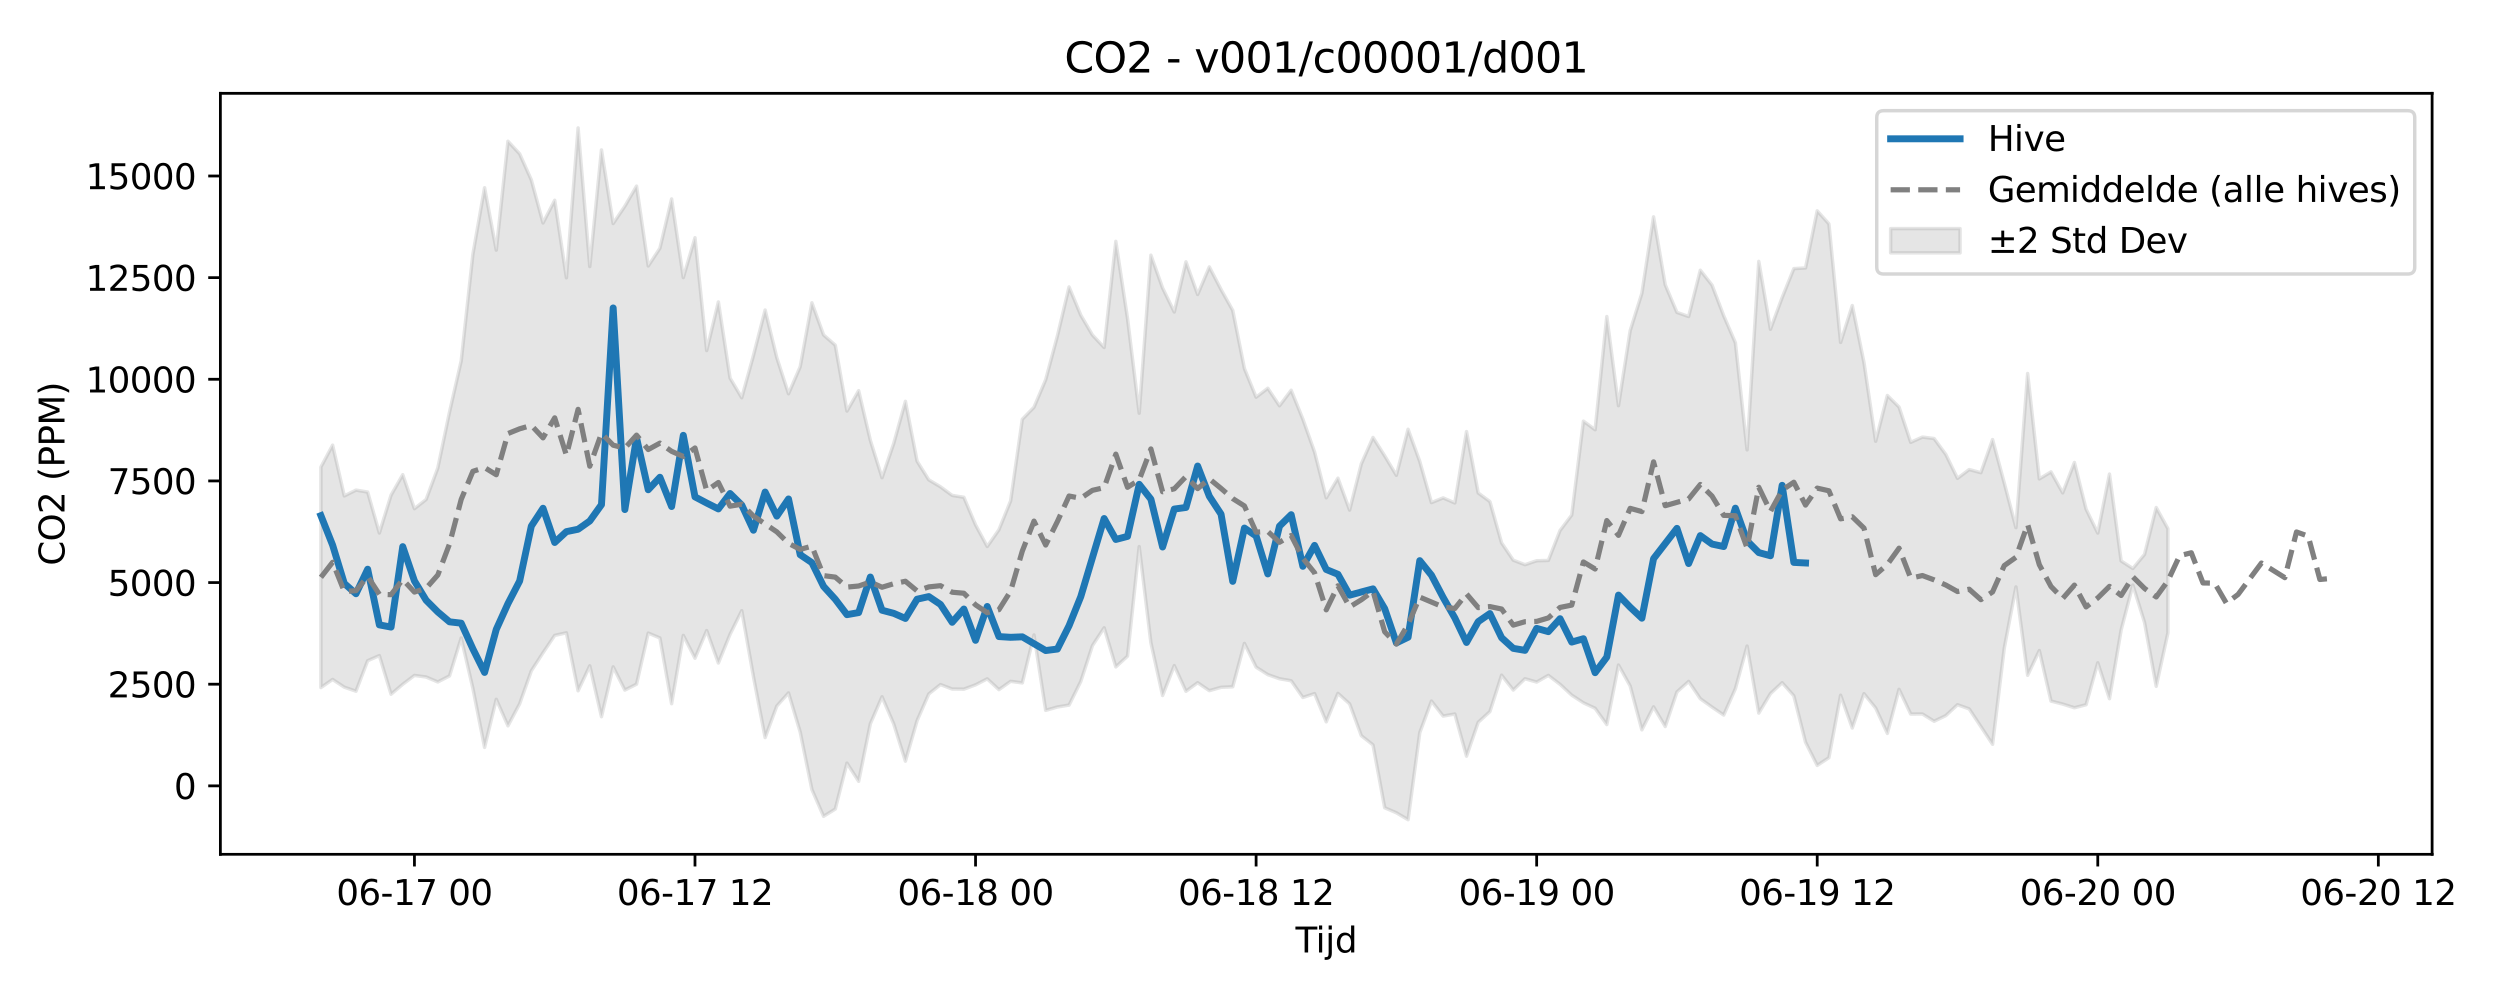 <?xml version="1.0" encoding="utf-8" standalone="no"?>
<!DOCTYPE svg PUBLIC "-//W3C//DTD SVG 1.1//EN"
  "http://www.w3.org/Graphics/SVG/1.1/DTD/svg11.dtd">
<svg xmlns:xlink="http://www.w3.org/1999/xlink" width="720pt" height="288pt" viewBox="0 0 720 288" xmlns="http://www.w3.org/2000/svg" version="1.1">
 <defs>
  <style type="text/css">*{stroke-linejoin: round; stroke-linecap: butt}</style>
 </defs>
 <g id="figure_1">
  <g id="patch_1">
   <path d="M 0 288 
L 720 288 
L 720 0 
L 0 0 
z
" style="fill: #ffffff"/>
  </g>
  <g id="axes_1">
   <g id="patch_2">
    <path d="M 63.47 246.04 
L 700.447 246.04 
L 700.447 26.88 
L 63.47 26.88 
z
" style="fill: #ffffff"/>
   </g>
   <g id="FillBetweenPolyCollection_1">
    <defs>
     <path id="me5b4ae2664" d="M 92.423 -153.487 
L 92.423 -89.977 
L 95.79 -92.318 
L 99.157 -90.089 
L 102.524 -88.935 
L 105.89 -97.717 
L 109.257 -99.185 
L 112.624 -88.065 
L 115.99 -90.92 
L 119.357 -93.472 
L 122.724 -93.019 
L 126.09 -91.595 
L 129.457 -93.34 
L 132.824 -104.268 
L 136.19 -89.753 
L 139.557 -72.75 
L 142.924 -86.603 
L 146.29 -78.963 
L 149.657 -85.31 
L 153.024 -94.792 
L 156.39 -100.003 
L 159.757 -105.001 
L 163.124 -105.752 
L 166.491 -89.053 
L 169.857 -96.244 
L 173.224 -81.586 
L 176.591 -95.941 
L 179.957 -89.253 
L 183.324 -90.958 
L 186.691 -105.668 
L 190.057 -104.264 
L 193.424 -85.333 
L 196.791 -105.01 
L 200.157 -98.432 
L 203.524 -106.393 
L 206.891 -97.05 
L 210.257 -105.324 
L 213.624 -112.128 
L 216.991 -93.141 
L 220.357 -75.57 
L 223.724 -84.665 
L 227.091 -88.443 
L 230.458 -77.171 
L 233.824 -60.621 
L 237.191 -52.902 
L 240.558 -54.985 
L 243.924 -68.219 
L 247.291 -62.979 
L 250.658 -79.549 
L 254.024 -87.325 
L 257.391 -79.508 
L 260.758 -68.785 
L 264.124 -80.46 
L 267.491 -88.141 
L 270.858 -90.849 
L 274.224 -89.554 
L 277.591 -89.515 
L 280.958 -90.764 
L 284.324 -92.492 
L 287.691 -89.382 
L 291.058 -91.777 
L 294.425 -91.322 
L 297.791 -105.12 
L 301.158 -83.415 
L 304.525 -84.378 
L 307.891 -84.935 
L 311.258 -91.723 
L 314.625 -102.057 
L 317.991 -107.199 
L 321.358 -95.928 
L 324.725 -99.025 
L 328.091 -130.581 
L 331.458 -102.898 
L 334.825 -87.683 
L 338.191 -96.304 
L 341.558 -88.911 
L 344.925 -91.378 
L 348.291 -89.081 
L 351.658 -90.049 
L 355.025 -90.201 
L 358.392 -102.708 
L 361.758 -95.866 
L 365.125 -93.705 
L 368.492 -92.523 
L 371.858 -91.934 
L 375.225 -87.12 
L 378.592 -88.241 
L 381.958 -80.11 
L 385.325 -88.311 
L 388.692 -85.279 
L 392.058 -76.127 
L 395.425 -73.454 
L 398.792 -55.367 
L 402.158 -53.917 
L 405.525 -51.922 
L 408.892 -76.984 
L 412.258 -86.092 
L 415.625 -81.768 
L 418.992 -82.36 
L 422.359 -70.225 
L 425.725 -79.985 
L 429.092 -83.06 
L 432.459 -93.552 
L 435.825 -89.265 
L 439.192 -92.525 
L 442.559 -91.561 
L 445.925 -93.486 
L 449.292 -90.917 
L 452.659 -87.79 
L 456.025 -85.591 
L 459.392 -84.014 
L 462.759 -79.32 
L 466.125 -96.479 
L 469.492 -90.426 
L 472.859 -77.801 
L 476.225 -84.425 
L 479.592 -78.759 
L 482.959 -88.72 
L 486.325 -91.745 
L 489.692 -86.768 
L 493.059 -84.358 
L 496.426 -82.068 
L 499.792 -89.655 
L 503.159 -101.932 
L 506.526 -82.623 
L 509.892 -88.236 
L 513.259 -91.385 
L 516.626 -87.594 
L 519.992 -74.239 
L 523.359 -67.561 
L 526.726 -69.785 
L 530.092 -87.77 
L 533.459 -78.329 
L 536.826 -88.219 
L 540.192 -84.07 
L 543.559 -76.78 
L 546.926 -89.471 
L 550.292 -82.349 
L 553.659 -82.37 
L 557.026 -80.276 
L 560.393 -81.902 
L 563.759 -85.04 
L 567.126 -83.832 
L 570.493 -78.741 
L 573.859 -73.644 
L 577.226 -101.312 
L 580.593 -118.974 
L 583.959 -93.511 
L 587.326 -100.645 
L 590.693 -86.085 
L 594.059 -85.23 
L 597.426 -84.164 
L 600.793 -85.039 
L 604.159 -97.122 
L 607.526 -86.784 
L 610.893 -106.576 
L 614.259 -119.498 
L 617.626 -108.733 
L 620.993 -90.341 
L 624.36 -105.735 
L 624.36 -135.731 
L 624.36 -135.731 
L 620.993 -141.826 
L 617.626 -128.339 
L 614.259 -124.267 
L 610.893 -126.448 
L 607.526 -151.466 
L 604.159 -134.478 
L 600.793 -141.37 
L 597.426 -154.811 
L 594.059 -146.045 
L 590.693 -152.099 
L 587.326 -150.073 
L 583.959 -180.441 
L 580.593 -136.032 
L 577.226 -148.901 
L 573.859 -161.409 
L 570.493 -151.864 
L 567.126 -152.774 
L 563.759 -150.234 
L 560.393 -157.12 
L 557.026 -161.708 
L 553.659 -162.119 
L 550.292 -160.612 
L 546.926 -170.773 
L 543.559 -174.096 
L 540.192 -160.919 
L 536.826 -183.58 
L 533.459 -200.006 
L 530.092 -189.375 
L 526.726 -223.525 
L 523.359 -227.277 
L 519.992 -210.831 
L 516.626 -210.64 
L 513.259 -202.308 
L 509.892 -193.171 
L 506.526 -212.72 
L 503.159 -158.432 
L 499.792 -189.293 
L 496.426 -197.078 
L 493.059 -205.907 
L 489.692 -210.17 
L 486.325 -196.843 
L 482.959 -198.03 
L 479.592 -205.967 
L 476.225 -225.546 
L 472.859 -203.529 
L 469.492 -192.769 
L 466.125 -171.157 
L 462.759 -196.832 
L 459.392 -164.237 
L 456.025 -166.711 
L 452.659 -139.678 
L 449.292 -135.206 
L 445.925 -126.595 
L 442.559 -126.51 
L 439.192 -125.373 
L 435.825 -126.667 
L 432.459 -131.652 
L 429.092 -143.545 
L 425.725 -146.027 
L 422.359 -163.7 
L 418.992 -143.149 
L 415.625 -144.608 
L 412.258 -143.246 
L 408.892 -155.092 
L 405.525 -164.371 
L 402.158 -151.112 
L 398.792 -156.712 
L 395.425 -162.019 
L 392.058 -154.402 
L 388.692 -141.09 
L 385.325 -150.284 
L 381.958 -144.629 
L 378.592 -157.829 
L 375.225 -167.298 
L 371.858 -175.609 
L 368.492 -171.132 
L 365.125 -176.179 
L 361.758 -173.606 
L 358.392 -181.862 
L 355.025 -198.617 
L 351.658 -204.628 
L 348.291 -211.124 
L 344.925 -203.185 
L 341.558 -212.594 
L 338.191 -198.148 
L 334.825 -205.07 
L 331.458 -214.508 
L 328.091 -168.992 
L 324.725 -196.288 
L 321.358 -218.486 
L 317.991 -187.915 
L 314.625 -191.509 
L 311.258 -197.254 
L 307.891 -205.36 
L 304.525 -191.208 
L 301.158 -178.638 
L 297.791 -170.715 
L 294.425 -167.256 
L 291.058 -143.746 
L 287.691 -135.434 
L 284.324 -130.606 
L 280.958 -136.848 
L 277.591 -144.782 
L 274.224 -145.328 
L 270.858 -147.801 
L 267.491 -149.809 
L 264.124 -155.178 
L 260.758 -172.414 
L 257.391 -160.269 
L 254.024 -150.423 
L 250.658 -161.197 
L 247.291 -175.483 
L 243.924 -169.612 
L 240.558 -188.592 
L 237.191 -191.533 
L 233.824 -200.8 
L 230.458 -182.385 
L 227.091 -174.589 
L 223.724 -184.984 
L 220.357 -198.713 
L 216.991 -185.62 
L 213.624 -173.451 
L 210.257 -179.12 
L 206.891 -201.043 
L 203.524 -187.043 
L 200.157 -219.534 
L 196.791 -208.053 
L 193.424 -230.708 
L 190.057 -216.506 
L 186.691 -211.407 
L 183.324 -234.4 
L 179.957 -228.612 
L 176.591 -223.629 
L 173.224 -244.828 
L 169.857 -211.23 
L 166.491 -251.158 
L 163.124 -207.991 
L 159.757 -230.32 
L 156.39 -223.789 
L 153.024 -236.185 
L 149.657 -243.698 
L 146.29 -247.322 
L 142.924 -215.958 
L 139.557 -233.933 
L 136.19 -214.768 
L 132.824 -184.054 
L 129.457 -169.317 
L 126.09 -153.217 
L 122.724 -144.152 
L 119.357 -141.501 
L 115.99 -151.288 
L 112.624 -145.398 
L 109.257 -134.48 
L 105.89 -146.284 
L 102.524 -146.854 
L 99.157 -145.177 
L 95.79 -159.8 
L 92.423 -153.487 
z
" style="stroke: #808080; stroke-opacity: 0.2"/>
    </defs>
    <g clip-path="url(#p9759a3a305)">
     <use xlink:href="#me5b4ae2664" x="0" y="288" style="fill: #808080; fill-opacity: 0.2; stroke: #808080; stroke-opacity: 0.2"/>
    </g>
   </g>
   <g id="matplotlib.axis_1">
    <g id="xtick_1">
     <g id="line2d_1">
      <defs>
       <path id="m69b6f3d719" d="M 0 0 
L 0 3.5 
" style="stroke: #000000; stroke-width: 0.8"/>
      </defs>
      <g>
       <use xlink:href="#m69b6f3d719" x="119.357" y="246.04" style="stroke: #000000; stroke-width: 0.8"/>
      </g>
     </g>
     <g id="text_1">
      <!-- 06-17 00 -->
      <g transform="translate(96.876 260.638) scale(0.1 -0.1)">
       <defs>
        <path id="DejaVuSans-30" d="M 2034 4250 
Q 1547 4250 1301 3770 
Q 1056 3291 1056 2328 
Q 1056 1369 1301 889 
Q 1547 409 2034 409 
Q 2525 409 2770 889 
Q 3016 1369 3016 2328 
Q 3016 3291 2770 3770 
Q 2525 4250 2034 4250 
z
M 2034 4750 
Q 2819 4750 3233 4129 
Q 3647 3509 3647 2328 
Q 3647 1150 3233 529 
Q 2819 -91 2034 -91 
Q 1250 -91 836 529 
Q 422 1150 422 2328 
Q 422 3509 836 4129 
Q 1250 4750 2034 4750 
z
" transform="scale(0.016)"/>
        <path id="DejaVuSans-36" d="M 2113 2584 
Q 1688 2584 1439 2293 
Q 1191 2003 1191 1497 
Q 1191 994 1439 701 
Q 1688 409 2113 409 
Q 2538 409 2786 701 
Q 3034 994 3034 1497 
Q 3034 2003 2786 2293 
Q 2538 2584 2113 2584 
z
M 3366 4563 
L 3366 3988 
Q 3128 4100 2886 4159 
Q 2644 4219 2406 4219 
Q 1781 4219 1451 3797 
Q 1122 3375 1075 2522 
Q 1259 2794 1537 2939 
Q 1816 3084 2150 3084 
Q 2853 3084 3261 2657 
Q 3669 2231 3669 1497 
Q 3669 778 3244 343 
Q 2819 -91 2113 -91 
Q 1303 -91 875 529 
Q 447 1150 447 2328 
Q 447 3434 972 4092 
Q 1497 4750 2381 4750 
Q 2619 4750 2861 4703 
Q 3103 4656 3366 4563 
z
" transform="scale(0.016)"/>
        <path id="DejaVuSans-2d" d="M 313 2009 
L 1997 2009 
L 1997 1497 
L 313 1497 
L 313 2009 
z
" transform="scale(0.016)"/>
        <path id="DejaVuSans-31" d="M 794 531 
L 1825 531 
L 1825 4091 
L 703 3866 
L 703 4441 
L 1819 4666 
L 2450 4666 
L 2450 531 
L 3481 531 
L 3481 0 
L 794 0 
L 794 531 
z
" transform="scale(0.016)"/>
        <path id="DejaVuSans-37" d="M 525 4666 
L 3525 4666 
L 3525 4397 
L 1831 0 
L 1172 0 
L 2766 4134 
L 525 4134 
L 525 4666 
z
" transform="scale(0.016)"/>
        <path id="DejaVuSans-20" transform="scale(0.016)"/>
       </defs>
       <use xlink:href="#DejaVuSans-30"/>
       <use xlink:href="#DejaVuSans-36" transform="translate(63.623 0)"/>
       <use xlink:href="#DejaVuSans-2d" transform="translate(127.246 0)"/>
       <use xlink:href="#DejaVuSans-31" transform="translate(163.33 0)"/>
       <use xlink:href="#DejaVuSans-37" transform="translate(226.953 0)"/>
       <use xlink:href="#DejaVuSans-20" transform="translate(290.576 0)"/>
       <use xlink:href="#DejaVuSans-30" transform="translate(322.363 0)"/>
       <use xlink:href="#DejaVuSans-30" transform="translate(385.986 0)"/>
      </g>
     </g>
    </g>
    <g id="xtick_2">
     <g id="line2d_2">
      <g>
       <use xlink:href="#m69b6f3d719" x="200.157" y="246.04" style="stroke: #000000; stroke-width: 0.8"/>
      </g>
     </g>
     <g id="text_2">
      <!-- 06-17 12 -->
      <g transform="translate(177.677 260.638) scale(0.1 -0.1)">
       <defs>
        <path id="DejaVuSans-32" d="M 1228 531 
L 3431 531 
L 3431 0 
L 469 0 
L 469 531 
Q 828 903 1448 1529 
Q 2069 2156 2228 2338 
Q 2531 2678 2651 2914 
Q 2772 3150 2772 3378 
Q 2772 3750 2511 3984 
Q 2250 4219 1831 4219 
Q 1534 4219 1204 4116 
Q 875 4013 500 3803 
L 500 4441 
Q 881 4594 1212 4672 
Q 1544 4750 1819 4750 
Q 2544 4750 2975 4387 
Q 3406 4025 3406 3419 
Q 3406 3131 3298 2873 
Q 3191 2616 2906 2266 
Q 2828 2175 2409 1742 
Q 1991 1309 1228 531 
z
" transform="scale(0.016)"/>
       </defs>
       <use xlink:href="#DejaVuSans-30"/>
       <use xlink:href="#DejaVuSans-36" transform="translate(63.623 0)"/>
       <use xlink:href="#DejaVuSans-2d" transform="translate(127.246 0)"/>
       <use xlink:href="#DejaVuSans-31" transform="translate(163.33 0)"/>
       <use xlink:href="#DejaVuSans-37" transform="translate(226.953 0)"/>
       <use xlink:href="#DejaVuSans-20" transform="translate(290.576 0)"/>
       <use xlink:href="#DejaVuSans-31" transform="translate(322.363 0)"/>
       <use xlink:href="#DejaVuSans-32" transform="translate(385.986 0)"/>
      </g>
     </g>
    </g>
    <g id="xtick_3">
     <g id="line2d_3">
      <g>
       <use xlink:href="#m69b6f3d719" x="280.958" y="246.04" style="stroke: #000000; stroke-width: 0.8"/>
      </g>
     </g>
     <g id="text_3">
      <!-- 06-18 00 -->
      <g transform="translate(258.477 260.638) scale(0.1 -0.1)">
       <defs>
        <path id="DejaVuSans-38" d="M 2034 2216 
Q 1584 2216 1326 1975 
Q 1069 1734 1069 1313 
Q 1069 891 1326 650 
Q 1584 409 2034 409 
Q 2484 409 2743 651 
Q 3003 894 3003 1313 
Q 3003 1734 2745 1975 
Q 2488 2216 2034 2216 
z
M 1403 2484 
Q 997 2584 770 2862 
Q 544 3141 544 3541 
Q 544 4100 942 4425 
Q 1341 4750 2034 4750 
Q 2731 4750 3128 4425 
Q 3525 4100 3525 3541 
Q 3525 3141 3298 2862 
Q 3072 2584 2669 2484 
Q 3125 2378 3379 2068 
Q 3634 1759 3634 1313 
Q 3634 634 3220 271 
Q 2806 -91 2034 -91 
Q 1263 -91 848 271 
Q 434 634 434 1313 
Q 434 1759 690 2068 
Q 947 2378 1403 2484 
z
M 1172 3481 
Q 1172 3119 1398 2916 
Q 1625 2713 2034 2713 
Q 2441 2713 2670 2916 
Q 2900 3119 2900 3481 
Q 2900 3844 2670 4047 
Q 2441 4250 2034 4250 
Q 1625 4250 1398 4047 
Q 1172 3844 1172 3481 
z
" transform="scale(0.016)"/>
       </defs>
       <use xlink:href="#DejaVuSans-30"/>
       <use xlink:href="#DejaVuSans-36" transform="translate(63.623 0)"/>
       <use xlink:href="#DejaVuSans-2d" transform="translate(127.246 0)"/>
       <use xlink:href="#DejaVuSans-31" transform="translate(163.33 0)"/>
       <use xlink:href="#DejaVuSans-38" transform="translate(226.953 0)"/>
       <use xlink:href="#DejaVuSans-20" transform="translate(290.576 0)"/>
       <use xlink:href="#DejaVuSans-30" transform="translate(322.363 0)"/>
       <use xlink:href="#DejaVuSans-30" transform="translate(385.986 0)"/>
      </g>
     </g>
    </g>
    <g id="xtick_4">
     <g id="line2d_4">
      <g>
       <use xlink:href="#m69b6f3d719" x="361.758" y="246.04" style="stroke: #000000; stroke-width: 0.8"/>
      </g>
     </g>
     <g id="text_4">
      <!-- 06-18 12 -->
      <g transform="translate(339.278 260.638) scale(0.1 -0.1)">
       <use xlink:href="#DejaVuSans-30"/>
       <use xlink:href="#DejaVuSans-36" transform="translate(63.623 0)"/>
       <use xlink:href="#DejaVuSans-2d" transform="translate(127.246 0)"/>
       <use xlink:href="#DejaVuSans-31" transform="translate(163.33 0)"/>
       <use xlink:href="#DejaVuSans-38" transform="translate(226.953 0)"/>
       <use xlink:href="#DejaVuSans-20" transform="translate(290.576 0)"/>
       <use xlink:href="#DejaVuSans-31" transform="translate(322.363 0)"/>
       <use xlink:href="#DejaVuSans-32" transform="translate(385.986 0)"/>
      </g>
     </g>
    </g>
    <g id="xtick_5">
     <g id="line2d_5">
      <g>
       <use xlink:href="#m69b6f3d719" x="442.559" y="246.04" style="stroke: #000000; stroke-width: 0.8"/>
      </g>
     </g>
     <g id="text_5">
      <!-- 06-19 00 -->
      <g transform="translate(420.078 260.638) scale(0.1 -0.1)">
       <defs>
        <path id="DejaVuSans-39" d="M 703 97 
L 703 672 
Q 941 559 1184 500 
Q 1428 441 1663 441 
Q 2288 441 2617 861 
Q 2947 1281 2994 2138 
Q 2813 1869 2534 1725 
Q 2256 1581 1919 1581 
Q 1219 1581 811 2004 
Q 403 2428 403 3163 
Q 403 3881 828 4315 
Q 1253 4750 1959 4750 
Q 2769 4750 3195 4129 
Q 3622 3509 3622 2328 
Q 3622 1225 3098 567 
Q 2575 -91 1691 -91 
Q 1453 -91 1209 -44 
Q 966 3 703 97 
z
M 1959 2075 
Q 2384 2075 2632 2365 
Q 2881 2656 2881 3163 
Q 2881 3666 2632 3958 
Q 2384 4250 1959 4250 
Q 1534 4250 1286 3958 
Q 1038 3666 1038 3163 
Q 1038 2656 1286 2365 
Q 1534 2075 1959 2075 
z
" transform="scale(0.016)"/>
       </defs>
       <use xlink:href="#DejaVuSans-30"/>
       <use xlink:href="#DejaVuSans-36" transform="translate(63.623 0)"/>
       <use xlink:href="#DejaVuSans-2d" transform="translate(127.246 0)"/>
       <use xlink:href="#DejaVuSans-31" transform="translate(163.33 0)"/>
       <use xlink:href="#DejaVuSans-39" transform="translate(226.953 0)"/>
       <use xlink:href="#DejaVuSans-20" transform="translate(290.576 0)"/>
       <use xlink:href="#DejaVuSans-30" transform="translate(322.363 0)"/>
       <use xlink:href="#DejaVuSans-30" transform="translate(385.986 0)"/>
      </g>
     </g>
    </g>
    <g id="xtick_6">
     <g id="line2d_6">
      <g>
       <use xlink:href="#m69b6f3d719" x="523.359" y="246.04" style="stroke: #000000; stroke-width: 0.8"/>
      </g>
     </g>
     <g id="text_6">
      <!-- 06-19 12 -->
      <g transform="translate(500.879 260.638) scale(0.1 -0.1)">
       <use xlink:href="#DejaVuSans-30"/>
       <use xlink:href="#DejaVuSans-36" transform="translate(63.623 0)"/>
       <use xlink:href="#DejaVuSans-2d" transform="translate(127.246 0)"/>
       <use xlink:href="#DejaVuSans-31" transform="translate(163.33 0)"/>
       <use xlink:href="#DejaVuSans-39" transform="translate(226.953 0)"/>
       <use xlink:href="#DejaVuSans-20" transform="translate(290.576 0)"/>
       <use xlink:href="#DejaVuSans-31" transform="translate(322.363 0)"/>
       <use xlink:href="#DejaVuSans-32" transform="translate(385.986 0)"/>
      </g>
     </g>
    </g>
    <g id="xtick_7">
     <g id="line2d_7">
      <g>
       <use xlink:href="#m69b6f3d719" x="604.159" y="246.04" style="stroke: #000000; stroke-width: 0.8"/>
      </g>
     </g>
     <g id="text_7">
      <!-- 06-20 00 -->
      <g transform="translate(581.679 260.638) scale(0.1 -0.1)">
       <use xlink:href="#DejaVuSans-30"/>
       <use xlink:href="#DejaVuSans-36" transform="translate(63.623 0)"/>
       <use xlink:href="#DejaVuSans-2d" transform="translate(127.246 0)"/>
       <use xlink:href="#DejaVuSans-32" transform="translate(163.33 0)"/>
       <use xlink:href="#DejaVuSans-30" transform="translate(226.953 0)"/>
       <use xlink:href="#DejaVuSans-20" transform="translate(290.576 0)"/>
       <use xlink:href="#DejaVuSans-30" transform="translate(322.363 0)"/>
       <use xlink:href="#DejaVuSans-30" transform="translate(385.986 0)"/>
      </g>
     </g>
    </g>
    <g id="xtick_8">
     <g id="line2d_8">
      <g>
       <use xlink:href="#m69b6f3d719" x="684.96" y="246.04" style="stroke: #000000; stroke-width: 0.8"/>
      </g>
     </g>
     <g id="text_8">
      <!-- 06-20 12 -->
      <g transform="translate(662.479 260.638) scale(0.1 -0.1)">
       <use xlink:href="#DejaVuSans-30"/>
       <use xlink:href="#DejaVuSans-36" transform="translate(63.623 0)"/>
       <use xlink:href="#DejaVuSans-2d" transform="translate(127.246 0)"/>
       <use xlink:href="#DejaVuSans-32" transform="translate(163.33 0)"/>
       <use xlink:href="#DejaVuSans-30" transform="translate(226.953 0)"/>
       <use xlink:href="#DejaVuSans-20" transform="translate(290.576 0)"/>
       <use xlink:href="#DejaVuSans-31" transform="translate(322.363 0)"/>
       <use xlink:href="#DejaVuSans-32" transform="translate(385.986 0)"/>
      </g>
     </g>
    </g>
    <g id="text_9">
     <!-- Tijd -->
     <g transform="translate(373.108 274.317) scale(0.1 -0.1)">
      <defs>
       <path id="DejaVuSans-54" d="M -19 4666 
L 3928 4666 
L 3928 4134 
L 2272 4134 
L 2272 0 
L 1638 0 
L 1638 4134 
L -19 4134 
L -19 4666 
z
" transform="scale(0.016)"/>
       <path id="DejaVuSans-69" d="M 603 3500 
L 1178 3500 
L 1178 0 
L 603 0 
L 603 3500 
z
M 603 4863 
L 1178 4863 
L 1178 4134 
L 603 4134 
L 603 4863 
z
" transform="scale(0.016)"/>
       <path id="DejaVuSans-6a" d="M 603 3500 
L 1178 3500 
L 1178 -63 
Q 1178 -731 923 -1031 
Q 669 -1331 103 -1331 
L -116 -1331 
L -116 -844 
L 38 -844 
Q 366 -844 484 -692 
Q 603 -541 603 -63 
L 603 3500 
z
M 603 4863 
L 1178 4863 
L 1178 4134 
L 603 4134 
L 603 4863 
z
" transform="scale(0.016)"/>
       <path id="DejaVuSans-64" d="M 2906 2969 
L 2906 4863 
L 3481 4863 
L 3481 0 
L 2906 0 
L 2906 525 
Q 2725 213 2448 61 
Q 2172 -91 1784 -91 
Q 1150 -91 751 415 
Q 353 922 353 1747 
Q 353 2572 751 3078 
Q 1150 3584 1784 3584 
Q 2172 3584 2448 3432 
Q 2725 3281 2906 2969 
z
M 947 1747 
Q 947 1113 1208 752 
Q 1469 391 1925 391 
Q 2381 391 2643 752 
Q 2906 1113 2906 1747 
Q 2906 2381 2643 2742 
Q 2381 3103 1925 3103 
Q 1469 3103 1208 2742 
Q 947 2381 947 1747 
z
" transform="scale(0.016)"/>
      </defs>
      <use xlink:href="#DejaVuSans-54"/>
      <use xlink:href="#DejaVuSans-69" transform="translate(57.959 0)"/>
      <use xlink:href="#DejaVuSans-6a" transform="translate(85.742 0)"/>
      <use xlink:href="#DejaVuSans-64" transform="translate(113.525 0)"/>
     </g>
    </g>
   </g>
   <g id="matplotlib.axis_2">
    <g id="ytick_1">
     <g id="line2d_9">
      <defs>
       <path id="m29b63158ee" d="M 0 0 
L -3.5 0 
" style="stroke: #000000; stroke-width: 0.8"/>
      </defs>
      <g>
       <use xlink:href="#m29b63158ee" x="63.47" y="226.328" style="stroke: #000000; stroke-width: 0.8"/>
      </g>
     </g>
     <g id="text_10">
      <!-- 0 -->
      <g transform="translate(50.108 230.127) scale(0.1 -0.1)">
       <use xlink:href="#DejaVuSans-30"/>
      </g>
     </g>
    </g>
    <g id="ytick_2">
     <g id="line2d_10">
      <g>
       <use xlink:href="#m29b63158ee" x="63.47" y="197.054" style="stroke: #000000; stroke-width: 0.8"/>
      </g>
     </g>
     <g id="text_11">
      <!-- 2500 -->
      <g transform="translate(31.02 200.853) scale(0.1 -0.1)">
       <defs>
        <path id="DejaVuSans-35" d="M 691 4666 
L 3169 4666 
L 3169 4134 
L 1269 4134 
L 1269 2991 
Q 1406 3038 1543 3061 
Q 1681 3084 1819 3084 
Q 2600 3084 3056 2656 
Q 3513 2228 3513 1497 
Q 3513 744 3044 326 
Q 2575 -91 1722 -91 
Q 1428 -91 1123 -41 
Q 819 9 494 109 
L 494 744 
Q 775 591 1075 516 
Q 1375 441 1709 441 
Q 2250 441 2565 725 
Q 2881 1009 2881 1497 
Q 2881 1984 2565 2268 
Q 2250 2553 1709 2553 
Q 1456 2553 1204 2497 
Q 953 2441 691 2322 
L 691 4666 
z
" transform="scale(0.016)"/>
       </defs>
       <use xlink:href="#DejaVuSans-32"/>
       <use xlink:href="#DejaVuSans-35" transform="translate(63.623 0)"/>
       <use xlink:href="#DejaVuSans-30" transform="translate(127.246 0)"/>
       <use xlink:href="#DejaVuSans-30" transform="translate(190.869 0)"/>
      </g>
     </g>
    </g>
    <g id="ytick_3">
     <g id="line2d_11">
      <g>
       <use xlink:href="#m29b63158ee" x="63.47" y="167.78" style="stroke: #000000; stroke-width: 0.8"/>
      </g>
     </g>
     <g id="text_12">
      <!-- 5000 -->
      <g transform="translate(31.02 171.579) scale(0.1 -0.1)">
       <use xlink:href="#DejaVuSans-35"/>
       <use xlink:href="#DejaVuSans-30" transform="translate(63.623 0)"/>
       <use xlink:href="#DejaVuSans-30" transform="translate(127.246 0)"/>
       <use xlink:href="#DejaVuSans-30" transform="translate(190.869 0)"/>
      </g>
     </g>
    </g>
    <g id="ytick_4">
     <g id="line2d_12">
      <g>
       <use xlink:href="#m29b63158ee" x="63.47" y="138.506" style="stroke: #000000; stroke-width: 0.8"/>
      </g>
     </g>
     <g id="text_13">
      <!-- 7500 -->
      <g transform="translate(31.02 142.306) scale(0.1 -0.1)">
       <use xlink:href="#DejaVuSans-37"/>
       <use xlink:href="#DejaVuSans-35" transform="translate(63.623 0)"/>
       <use xlink:href="#DejaVuSans-30" transform="translate(127.246 0)"/>
       <use xlink:href="#DejaVuSans-30" transform="translate(190.869 0)"/>
      </g>
     </g>
    </g>
    <g id="ytick_5">
     <g id="line2d_13">
      <g>
       <use xlink:href="#m29b63158ee" x="63.47" y="109.233" style="stroke: #000000; stroke-width: 0.8"/>
      </g>
     </g>
     <g id="text_14">
      <!-- 10000 -->
      <g transform="translate(24.657 113.032) scale(0.1 -0.1)">
       <use xlink:href="#DejaVuSans-31"/>
       <use xlink:href="#DejaVuSans-30" transform="translate(63.623 0)"/>
       <use xlink:href="#DejaVuSans-30" transform="translate(127.246 0)"/>
       <use xlink:href="#DejaVuSans-30" transform="translate(190.869 0)"/>
       <use xlink:href="#DejaVuSans-30" transform="translate(254.492 0)"/>
      </g>
     </g>
    </g>
    <g id="ytick_6">
     <g id="line2d_14">
      <g>
       <use xlink:href="#m29b63158ee" x="63.47" y="79.959" style="stroke: #000000; stroke-width: 0.8"/>
      </g>
     </g>
     <g id="text_15">
      <!-- 12500 -->
      <g transform="translate(24.657 83.758) scale(0.1 -0.1)">
       <use xlink:href="#DejaVuSans-31"/>
       <use xlink:href="#DejaVuSans-32" transform="translate(63.623 0)"/>
       <use xlink:href="#DejaVuSans-35" transform="translate(127.246 0)"/>
       <use xlink:href="#DejaVuSans-30" transform="translate(190.869 0)"/>
       <use xlink:href="#DejaVuSans-30" transform="translate(254.492 0)"/>
      </g>
     </g>
    </g>
    <g id="ytick_7">
     <g id="line2d_15">
      <g>
       <use xlink:href="#m29b63158ee" x="63.47" y="50.685" style="stroke: #000000; stroke-width: 0.8"/>
      </g>
     </g>
     <g id="text_16">
      <!-- 15000 -->
      <g transform="translate(24.657 54.484) scale(0.1 -0.1)">
       <use xlink:href="#DejaVuSans-31"/>
       <use xlink:href="#DejaVuSans-35" transform="translate(63.623 0)"/>
       <use xlink:href="#DejaVuSans-30" transform="translate(127.246 0)"/>
       <use xlink:href="#DejaVuSans-30" transform="translate(190.869 0)"/>
       <use xlink:href="#DejaVuSans-30" transform="translate(254.492 0)"/>
      </g>
     </g>
    </g>
    <g id="text_17">
     <!-- CO2 (PPM) -->
     <g transform="translate(18.578 162.903) rotate(-90) scale(0.1 -0.1)">
      <defs>
       <path id="DejaVuSans-43" d="M 4122 4306 
L 4122 3641 
Q 3803 3938 3442 4084 
Q 3081 4231 2675 4231 
Q 1875 4231 1450 3742 
Q 1025 3253 1025 2328 
Q 1025 1406 1450 917 
Q 1875 428 2675 428 
Q 3081 428 3442 575 
Q 3803 722 4122 1019 
L 4122 359 
Q 3791 134 3420 21 
Q 3050 -91 2638 -91 
Q 1578 -91 968 557 
Q 359 1206 359 2328 
Q 359 3453 968 4101 
Q 1578 4750 2638 4750 
Q 3056 4750 3426 4639 
Q 3797 4528 4122 4306 
z
" transform="scale(0.016)"/>
       <path id="DejaVuSans-4f" d="M 2522 4238 
Q 1834 4238 1429 3725 
Q 1025 3213 1025 2328 
Q 1025 1447 1429 934 
Q 1834 422 2522 422 
Q 3209 422 3611 934 
Q 4013 1447 4013 2328 
Q 4013 3213 3611 3725 
Q 3209 4238 2522 4238 
z
M 2522 4750 
Q 3503 4750 4090 4092 
Q 4678 3434 4678 2328 
Q 4678 1225 4090 567 
Q 3503 -91 2522 -91 
Q 1538 -91 948 565 
Q 359 1222 359 2328 
Q 359 3434 948 4092 
Q 1538 4750 2522 4750 
z
" transform="scale(0.016)"/>
       <path id="DejaVuSans-28" d="M 1984 4856 
Q 1566 4138 1362 3434 
Q 1159 2731 1159 2009 
Q 1159 1288 1364 580 
Q 1569 -128 1984 -844 
L 1484 -844 
Q 1016 -109 783 600 
Q 550 1309 550 2009 
Q 550 2706 781 3412 
Q 1013 4119 1484 4856 
L 1984 4856 
z
" transform="scale(0.016)"/>
       <path id="DejaVuSans-50" d="M 1259 4147 
L 1259 2394 
L 2053 2394 
Q 2494 2394 2734 2622 
Q 2975 2850 2975 3272 
Q 2975 3691 2734 3919 
Q 2494 4147 2053 4147 
L 1259 4147 
z
M 628 4666 
L 2053 4666 
Q 2838 4666 3239 4311 
Q 3641 3956 3641 3272 
Q 3641 2581 3239 2228 
Q 2838 1875 2053 1875 
L 1259 1875 
L 1259 0 
L 628 0 
L 628 4666 
z
" transform="scale(0.016)"/>
       <path id="DejaVuSans-4d" d="M 628 4666 
L 1569 4666 
L 2759 1491 
L 3956 4666 
L 4897 4666 
L 4897 0 
L 4281 0 
L 4281 4097 
L 3078 897 
L 2444 897 
L 1241 4097 
L 1241 0 
L 628 0 
L 628 4666 
z
" transform="scale(0.016)"/>
       <path id="DejaVuSans-29" d="M 513 4856 
L 1013 4856 
Q 1481 4119 1714 3412 
Q 1947 2706 1947 2009 
Q 1947 1309 1714 600 
Q 1481 -109 1013 -844 
L 513 -844 
Q 928 -128 1133 580 
Q 1338 1288 1338 2009 
Q 1338 2731 1133 3434 
Q 928 4138 513 4856 
z
" transform="scale(0.016)"/>
      </defs>
      <use xlink:href="#DejaVuSans-43"/>
      <use xlink:href="#DejaVuSans-4f" transform="translate(69.824 0)"/>
      <use xlink:href="#DejaVuSans-32" transform="translate(148.535 0)"/>
      <use xlink:href="#DejaVuSans-20" transform="translate(212.158 0)"/>
      <use xlink:href="#DejaVuSans-28" transform="translate(243.945 0)"/>
      <use xlink:href="#DejaVuSans-50" transform="translate(282.959 0)"/>
      <use xlink:href="#DejaVuSans-50" transform="translate(343.262 0)"/>
      <use xlink:href="#DejaVuSans-4d" transform="translate(403.564 0)"/>
      <use xlink:href="#DejaVuSans-29" transform="translate(489.844 0)"/>
     </g>
    </g>
   </g>
   <g id="line2d_16">
    <path d="M 92.423 148.506 
L 95.79 156.988 
L 99.157 168.038 
L 102.524 170.993 
L 105.89 163.936 
L 109.257 179.966 
L 112.624 180.602 
L 115.99 157.437 
L 119.357 167.304 
L 122.724 172.87 
L 126.09 176.242 
L 129.457 179.084 
L 132.824 179.474 
L 136.19 186.882 
L 139.557 193.658 
L 142.924 181.27 
L 146.29 173.842 
L 149.657 167.335 
L 153.024 151.516 
L 156.39 146.381 
L 159.757 156.231 
L 163.124 153.114 
L 166.491 152.423 
L 169.857 150.046 
L 173.224 145.345 
L 176.591 88.694 
L 179.957 146.75 
L 183.324 126.112 
L 186.691 141.047 
L 190.057 137.456 
L 193.424 145.878 
L 196.791 125.38 
L 200.157 143.097 
L 203.524 144.871 
L 206.891 146.568 
L 210.257 142.131 
L 213.624 145.446 
L 216.991 152.704 
L 220.357 141.715 
L 223.724 148.641 
L 227.091 143.705 
L 230.458 159.759 
L 233.824 162.043 
L 237.191 168.893 
L 240.558 172.585 
L 243.924 177.023 
L 247.291 176.426 
L 250.658 166.192 
L 254.024 175.75 
L 257.391 176.64 
L 260.758 178.112 
L 264.124 172.569 
L 267.491 171.816 
L 270.858 174.08 
L 274.224 179.22 
L 277.591 175.403 
L 280.958 184.412 
L 284.324 174.669 
L 287.691 183.334 
L 291.058 183.545 
L 294.425 183.407 
L 301.158 187.358 
L 304.525 186.925 
L 307.891 180.204 
L 311.258 171.849 
L 317.991 149.338 
L 321.358 155.362 
L 324.725 154.478 
L 328.091 139.49 
L 331.458 143.76 
L 334.825 157.534 
L 338.191 146.609 
L 341.558 146.147 
L 344.925 134.221 
L 348.291 142.929 
L 351.658 148.073 
L 355.025 167.429 
L 358.392 152.084 
L 361.758 154.361 
L 365.125 165.286 
L 368.492 151.539 
L 371.858 148.231 
L 375.225 163.096 
L 378.592 157.078 
L 381.958 164.006 
L 385.325 165.397 
L 388.692 171.41 
L 392.058 170.491 
L 395.425 169.595 
L 398.792 175.302 
L 402.158 185.151 
L 405.525 183.526 
L 408.892 161.469 
L 412.258 165.653 
L 415.625 172.066 
L 418.992 177.971 
L 422.359 185.028 
L 425.725 179.033 
L 429.092 176.707 
L 432.459 183.666 
L 435.825 186.73 
L 439.192 187.3 
L 442.559 180.973 
L 445.925 181.914 
L 449.292 178.19 
L 452.659 184.919 
L 456.025 183.957 
L 459.392 193.728 
L 462.759 189.24 
L 466.125 171.391 
L 469.492 174.876 
L 472.859 178.038 
L 476.225 160.891 
L 482.959 152.171 
L 486.325 162.3 
L 489.692 154.256 
L 493.059 156.691 
L 496.426 157.406 
L 499.792 146.356 
L 503.159 155.76 
L 506.526 159.144 
L 509.892 160.058 
L 513.259 139.777 
L 516.626 161.972 
L 519.992 162.136 
" clip-path="url(#p9759a3a305)" style="fill: none; stroke: #1f77b4; stroke-width: 2; stroke-linecap: square"/>
   </g>
   <g id="line2d_17">
    <path d="M 92.423 166.268 
L 95.79 161.941 
L 99.157 170.367 
L 102.524 170.105 
L 105.89 165.999 
L 109.257 171.168 
L 112.624 171.269 
L 115.99 166.896 
L 119.357 170.514 
L 122.724 169.414 
L 126.09 165.594 
L 129.457 156.672 
L 132.824 143.839 
L 136.19 135.74 
L 139.557 134.659 
L 142.924 136.72 
L 146.29 124.858 
L 149.657 123.496 
L 153.024 122.511 
L 156.39 126.104 
L 159.757 120.34 
L 163.124 131.128 
L 166.491 117.894 
L 169.857 134.263 
L 173.224 124.793 
L 176.591 128.215 
L 179.957 129.067 
L 183.324 125.321 
L 186.691 129.463 
L 190.057 127.615 
L 193.424 129.979 
L 196.791 131.468 
L 200.157 129.017 
L 203.524 141.282 
L 206.891 138.954 
L 210.257 145.778 
L 213.624 145.21 
L 216.991 148.619 
L 223.724 153.176 
L 227.091 156.484 
L 230.458 158.222 
L 233.824 157.29 
L 237.191 165.782 
L 240.558 166.212 
L 243.924 169.084 
L 247.291 168.769 
L 250.658 167.627 
L 254.024 169.126 
L 257.391 168.111 
L 260.758 167.4 
L 264.124 170.181 
L 267.491 169.025 
L 270.858 168.675 
L 274.224 170.559 
L 277.591 170.851 
L 280.958 174.194 
L 284.324 176.451 
L 287.691 175.592 
L 291.058 170.239 
L 294.425 158.711 
L 297.791 150.083 
L 301.158 156.974 
L 304.525 150.207 
L 307.891 142.852 
L 311.258 143.511 
L 314.625 141.217 
L 317.991 140.443 
L 321.358 130.793 
L 324.725 140.344 
L 328.091 138.214 
L 331.458 129.297 
L 334.825 141.623 
L 338.191 140.774 
L 341.558 137.247 
L 344.925 140.719 
L 348.291 137.898 
L 351.658 140.661 
L 355.025 143.591 
L 358.392 145.715 
L 361.758 153.264 
L 365.125 153.058 
L 368.492 156.173 
L 371.858 154.228 
L 375.225 160.791 
L 378.592 164.965 
L 381.958 175.631 
L 385.325 168.703 
L 388.692 174.815 
L 392.058 172.736 
L 395.425 170.264 
L 398.792 181.961 
L 402.158 185.486 
L 405.525 179.853 
L 408.892 171.962 
L 415.625 174.812 
L 418.992 175.245 
L 422.359 171.038 
L 425.725 174.994 
L 429.092 174.698 
L 432.459 175.398 
L 435.825 180.034 
L 439.192 179.051 
L 442.559 178.965 
L 445.925 177.96 
L 449.292 174.939 
L 452.659 174.266 
L 456.025 161.849 
L 459.392 163.874 
L 462.759 149.924 
L 466.125 154.182 
L 469.492 146.403 
L 472.859 147.335 
L 476.225 133.015 
L 479.592 145.637 
L 486.325 143.706 
L 489.692 139.531 
L 493.059 142.868 
L 496.426 148.427 
L 499.792 148.526 
L 503.159 157.818 
L 506.526 140.329 
L 509.892 147.297 
L 513.259 141.153 
L 516.626 138.883 
L 519.992 145.465 
L 523.359 140.581 
L 526.726 141.345 
L 530.092 149.428 
L 533.459 148.833 
L 536.826 152.101 
L 540.192 165.505 
L 543.559 162.562 
L 546.926 157.878 
L 550.292 166.519 
L 553.659 165.755 
L 557.026 167.008 
L 560.393 168.489 
L 563.759 170.363 
L 567.126 169.697 
L 570.493 172.698 
L 573.859 170.473 
L 577.226 162.893 
L 580.593 160.497 
L 583.959 151.024 
L 587.326 162.641 
L 590.693 168.908 
L 594.059 172.363 
L 597.426 168.513 
L 600.793 174.795 
L 604.159 172.2 
L 607.526 168.875 
L 610.893 171.488 
L 614.259 166.117 
L 617.626 169.464 
L 620.993 171.917 
L 624.36 167.267 
L 627.726 160.04 
L 631.093 159.197 
L 634.46 167.891 
L 637.826 167.944 
L 641.193 173.729 
L 644.56 171.203 
L 651.293 162.16 
L 658.026 166.363 
L 661.393 153.208 
L 664.76 154.412 
L 668.126 166.89 
L 671.493 166.57 
L 671.493 166.57 
" clip-path="url(#p9759a3a305)" style="fill: none; stroke-dasharray: 5.55,2.4; stroke-dashoffset: 0; stroke: #808080; stroke-width: 1.5"/>
   </g>
   <g id="patch_3">
    <path d="M 63.47 246.04 
L 63.47 26.88 
" style="fill: none; stroke: #000000; stroke-width: 0.8; stroke-linejoin: miter; stroke-linecap: square"/>
   </g>
   <g id="patch_4">
    <path d="M 700.447 246.04 
L 700.447 26.88 
" style="fill: none; stroke: #000000; stroke-width: 0.8; stroke-linejoin: miter; stroke-linecap: square"/>
   </g>
   <g id="patch_5">
    <path d="M 63.47 246.04 
L 700.447 246.04 
" style="fill: none; stroke: #000000; stroke-width: 0.8; stroke-linejoin: miter; stroke-linecap: square"/>
   </g>
   <g id="patch_6">
    <path d="M 63.47 26.88 
L 700.447 26.88 
" style="fill: none; stroke: #000000; stroke-width: 0.8; stroke-linejoin: miter; stroke-linecap: square"/>
   </g>
   <g id="text_18">
    <!-- CO2 - v001/c00001/d001 -->
    <g transform="translate(306.555 20.88) scale(0.12 -0.12)">
     <defs>
      <path id="DejaVuSans-76" d="M 191 3500 
L 800 3500 
L 1894 563 
L 2988 3500 
L 3597 3500 
L 2284 0 
L 1503 0 
L 191 3500 
z
" transform="scale(0.016)"/>
      <path id="DejaVuSans-2f" d="M 1625 4666 
L 2156 4666 
L 531 -594 
L 0 -594 
L 1625 4666 
z
" transform="scale(0.016)"/>
      <path id="DejaVuSans-63" d="M 3122 3366 
L 3122 2828 
Q 2878 2963 2633 3030 
Q 2388 3097 2138 3097 
Q 1578 3097 1268 2742 
Q 959 2388 959 1747 
Q 959 1106 1268 751 
Q 1578 397 2138 397 
Q 2388 397 2633 464 
Q 2878 531 3122 666 
L 3122 134 
Q 2881 22 2623 -34 
Q 2366 -91 2075 -91 
Q 1284 -91 818 406 
Q 353 903 353 1747 
Q 353 2603 823 3093 
Q 1294 3584 2113 3584 
Q 2378 3584 2631 3529 
Q 2884 3475 3122 3366 
z
" transform="scale(0.016)"/>
     </defs>
     <use xlink:href="#DejaVuSans-43"/>
     <use xlink:href="#DejaVuSans-4f" transform="translate(69.824 0)"/>
     <use xlink:href="#DejaVuSans-32" transform="translate(148.535 0)"/>
     <use xlink:href="#DejaVuSans-20" transform="translate(212.158 0)"/>
     <use xlink:href="#DejaVuSans-2d" transform="translate(243.945 0)"/>
     <use xlink:href="#DejaVuSans-20" transform="translate(280.029 0)"/>
     <use xlink:href="#DejaVuSans-76" transform="translate(311.816 0)"/>
     <use xlink:href="#DejaVuSans-30" transform="translate(370.996 0)"/>
     <use xlink:href="#DejaVuSans-30" transform="translate(434.619 0)"/>
     <use xlink:href="#DejaVuSans-31" transform="translate(498.242 0)"/>
     <use xlink:href="#DejaVuSans-2f" transform="translate(561.865 0)"/>
     <use xlink:href="#DejaVuSans-63" transform="translate(595.557 0)"/>
     <use xlink:href="#DejaVuSans-30" transform="translate(650.537 0)"/>
     <use xlink:href="#DejaVuSans-30" transform="translate(714.16 0)"/>
     <use xlink:href="#DejaVuSans-30" transform="translate(777.783 0)"/>
     <use xlink:href="#DejaVuSans-30" transform="translate(841.406 0)"/>
     <use xlink:href="#DejaVuSans-31" transform="translate(905.029 0)"/>
     <use xlink:href="#DejaVuSans-2f" transform="translate(968.652 0)"/>
     <use xlink:href="#DejaVuSans-64" transform="translate(1002.344 0)"/>
     <use xlink:href="#DejaVuSans-30" transform="translate(1065.82 0)"/>
     <use xlink:href="#DejaVuSans-30" transform="translate(1129.443 0)"/>
     <use xlink:href="#DejaVuSans-31" transform="translate(1193.066 0)"/>
    </g>
   </g>
   <g id="legend_1">
    <g id="patch_7">
     <path d="M 542.503 78.914 
L 693.447 78.914 
Q 695.447 78.914 695.447 76.914 
L 695.447 33.88 
Q 695.447 31.88 693.447 31.88 
L 542.503 31.88 
Q 540.503 31.88 540.503 33.88 
L 540.503 76.914 
Q 540.503 78.914 542.503 78.914 
z
" style="fill: #ffffff; opacity: 0.8; stroke: #cccccc; stroke-linejoin: miter"/>
    </g>
    <g id="line2d_18">
     <path d="M 544.503 39.978 
L 554.503 39.978 
L 564.503 39.978 
" style="fill: none; stroke: #1f77b4; stroke-width: 2; stroke-linecap: square"/>
    </g>
    <g id="text_19">
     <!-- Hive -->
     <g transform="translate(572.503 43.478) scale(0.1 -0.1)">
      <defs>
       <path id="DejaVuSans-48" d="M 628 4666 
L 1259 4666 
L 1259 2753 
L 3553 2753 
L 3553 4666 
L 4184 4666 
L 4184 0 
L 3553 0 
L 3553 2222 
L 1259 2222 
L 1259 0 
L 628 0 
L 628 4666 
z
" transform="scale(0.016)"/>
       <path id="DejaVuSans-65" d="M 3597 1894 
L 3597 1613 
L 953 1613 
Q 991 1019 1311 708 
Q 1631 397 2203 397 
Q 2534 397 2845 478 
Q 3156 559 3463 722 
L 3463 178 
Q 3153 47 2828 -22 
Q 2503 -91 2169 -91 
Q 1331 -91 842 396 
Q 353 884 353 1716 
Q 353 2575 817 3079 
Q 1281 3584 2069 3584 
Q 2775 3584 3186 3129 
Q 3597 2675 3597 1894 
z
M 3022 2063 
Q 3016 2534 2758 2815 
Q 2500 3097 2075 3097 
Q 1594 3097 1305 2825 
Q 1016 2553 972 2059 
L 3022 2063 
z
" transform="scale(0.016)"/>
      </defs>
      <use xlink:href="#DejaVuSans-48"/>
      <use xlink:href="#DejaVuSans-69" transform="translate(75.195 0)"/>
      <use xlink:href="#DejaVuSans-76" transform="translate(102.979 0)"/>
      <use xlink:href="#DejaVuSans-65" transform="translate(162.158 0)"/>
     </g>
    </g>
    <g id="line2d_19">
     <path d="M 544.503 54.657 
L 554.503 54.657 
L 564.503 54.657 
" style="fill: none; stroke-dasharray: 5.55,2.4; stroke-dashoffset: 0; stroke: #808080; stroke-width: 1.5"/>
    </g>
    <g id="text_20">
     <!-- Gemiddelde (alle hives) -->
     <g transform="translate(572.503 58.157) scale(0.1 -0.1)">
      <defs>
       <path id="DejaVuSans-47" d="M 3809 666 
L 3809 1919 
L 2778 1919 
L 2778 2438 
L 4434 2438 
L 4434 434 
Q 4069 175 3628 42 
Q 3188 -91 2688 -91 
Q 1594 -91 976 548 
Q 359 1188 359 2328 
Q 359 3472 976 4111 
Q 1594 4750 2688 4750 
Q 3144 4750 3555 4637 
Q 3966 4525 4313 4306 
L 4313 3634 
Q 3963 3931 3569 4081 
Q 3175 4231 2741 4231 
Q 1884 4231 1454 3753 
Q 1025 3275 1025 2328 
Q 1025 1384 1454 906 
Q 1884 428 2741 428 
Q 3075 428 3337 486 
Q 3600 544 3809 666 
z
" transform="scale(0.016)"/>
       <path id="DejaVuSans-6d" d="M 3328 2828 
Q 3544 3216 3844 3400 
Q 4144 3584 4550 3584 
Q 5097 3584 5394 3201 
Q 5691 2819 5691 2113 
L 5691 0 
L 5113 0 
L 5113 2094 
Q 5113 2597 4934 2840 
Q 4756 3084 4391 3084 
Q 3944 3084 3684 2787 
Q 3425 2491 3425 1978 
L 3425 0 
L 2847 0 
L 2847 2094 
Q 2847 2600 2669 2842 
Q 2491 3084 2119 3084 
Q 1678 3084 1418 2786 
Q 1159 2488 1159 1978 
L 1159 0 
L 581 0 
L 581 3500 
L 1159 3500 
L 1159 2956 
Q 1356 3278 1631 3431 
Q 1906 3584 2284 3584 
Q 2666 3584 2933 3390 
Q 3200 3197 3328 2828 
z
" transform="scale(0.016)"/>
       <path id="DejaVuSans-6c" d="M 603 4863 
L 1178 4863 
L 1178 0 
L 603 0 
L 603 4863 
z
" transform="scale(0.016)"/>
       <path id="DejaVuSans-61" d="M 2194 1759 
Q 1497 1759 1228 1600 
Q 959 1441 959 1056 
Q 959 750 1161 570 
Q 1363 391 1709 391 
Q 2188 391 2477 730 
Q 2766 1069 2766 1631 
L 2766 1759 
L 2194 1759 
z
M 3341 1997 
L 3341 0 
L 2766 0 
L 2766 531 
Q 2569 213 2275 61 
Q 1981 -91 1556 -91 
Q 1019 -91 701 211 
Q 384 513 384 1019 
Q 384 1609 779 1909 
Q 1175 2209 1959 2209 
L 2766 2209 
L 2766 2266 
Q 2766 2663 2505 2880 
Q 2244 3097 1772 3097 
Q 1472 3097 1187 3025 
Q 903 2953 641 2809 
L 641 3341 
Q 956 3463 1253 3523 
Q 1550 3584 1831 3584 
Q 2591 3584 2966 3190 
Q 3341 2797 3341 1997 
z
" transform="scale(0.016)"/>
       <path id="DejaVuSans-68" d="M 3513 2113 
L 3513 0 
L 2938 0 
L 2938 2094 
Q 2938 2591 2744 2837 
Q 2550 3084 2163 3084 
Q 1697 3084 1428 2787 
Q 1159 2491 1159 1978 
L 1159 0 
L 581 0 
L 581 4863 
L 1159 4863 
L 1159 2956 
Q 1366 3272 1645 3428 
Q 1925 3584 2291 3584 
Q 2894 3584 3203 3211 
Q 3513 2838 3513 2113 
z
" transform="scale(0.016)"/>
       <path id="DejaVuSans-73" d="M 2834 3397 
L 2834 2853 
Q 2591 2978 2328 3040 
Q 2066 3103 1784 3103 
Q 1356 3103 1142 2972 
Q 928 2841 928 2578 
Q 928 2378 1081 2264 
Q 1234 2150 1697 2047 
L 1894 2003 
Q 2506 1872 2764 1633 
Q 3022 1394 3022 966 
Q 3022 478 2636 193 
Q 2250 -91 1575 -91 
Q 1294 -91 989 -36 
Q 684 19 347 128 
L 347 722 
Q 666 556 975 473 
Q 1284 391 1588 391 
Q 1994 391 2212 530 
Q 2431 669 2431 922 
Q 2431 1156 2273 1281 
Q 2116 1406 1581 1522 
L 1381 1569 
Q 847 1681 609 1914 
Q 372 2147 372 2553 
Q 372 3047 722 3315 
Q 1072 3584 1716 3584 
Q 2034 3584 2315 3537 
Q 2597 3491 2834 3397 
z
" transform="scale(0.016)"/>
      </defs>
      <use xlink:href="#DejaVuSans-47"/>
      <use xlink:href="#DejaVuSans-65" transform="translate(77.49 0)"/>
      <use xlink:href="#DejaVuSans-6d" transform="translate(139.014 0)"/>
      <use xlink:href="#DejaVuSans-69" transform="translate(236.426 0)"/>
      <use xlink:href="#DejaVuSans-64" transform="translate(264.209 0)"/>
      <use xlink:href="#DejaVuSans-64" transform="translate(327.686 0)"/>
      <use xlink:href="#DejaVuSans-65" transform="translate(391.162 0)"/>
      <use xlink:href="#DejaVuSans-6c" transform="translate(452.686 0)"/>
      <use xlink:href="#DejaVuSans-64" transform="translate(480.469 0)"/>
      <use xlink:href="#DejaVuSans-65" transform="translate(543.945 0)"/>
      <use xlink:href="#DejaVuSans-20" transform="translate(605.469 0)"/>
      <use xlink:href="#DejaVuSans-28" transform="translate(637.256 0)"/>
      <use xlink:href="#DejaVuSans-61" transform="translate(676.27 0)"/>
      <use xlink:href="#DejaVuSans-6c" transform="translate(737.549 0)"/>
      <use xlink:href="#DejaVuSans-6c" transform="translate(765.332 0)"/>
      <use xlink:href="#DejaVuSans-65" transform="translate(793.115 0)"/>
      <use xlink:href="#DejaVuSans-20" transform="translate(854.639 0)"/>
      <use xlink:href="#DejaVuSans-68" transform="translate(886.426 0)"/>
      <use xlink:href="#DejaVuSans-69" transform="translate(949.805 0)"/>
      <use xlink:href="#DejaVuSans-76" transform="translate(977.588 0)"/>
      <use xlink:href="#DejaVuSans-65" transform="translate(1036.768 0)"/>
      <use xlink:href="#DejaVuSans-73" transform="translate(1098.291 0)"/>
      <use xlink:href="#DejaVuSans-29" transform="translate(1150.391 0)"/>
     </g>
    </g>
    <g id="patch_8">
     <path d="M 544.503 72.835 
L 564.503 72.835 
L 564.503 65.835 
L 544.503 65.835 
z
" style="fill: #808080; fill-opacity: 0.2; stroke: #808080; stroke-opacity: 0.2; stroke-linejoin: miter"/>
    </g>
    <g id="text_21">
     <!-- ±2 Std Dev -->
     <g transform="translate(572.503 72.835) scale(0.1 -0.1)">
      <defs>
       <path id="DejaVuSans-b1" d="M 2944 4013 
L 2944 2803 
L 4684 2803 
L 4684 2272 
L 2944 2272 
L 2944 1063 
L 2419 1063 
L 2419 2272 
L 678 2272 
L 678 2803 
L 2419 2803 
L 2419 4013 
L 2944 4013 
z
M 678 531 
L 4684 531 
L 4684 0 
L 678 0 
L 678 531 
z
" transform="scale(0.016)"/>
       <path id="DejaVuSans-53" d="M 3425 4513 
L 3425 3897 
Q 3066 4069 2747 4153 
Q 2428 4238 2131 4238 
Q 1616 4238 1336 4038 
Q 1056 3838 1056 3469 
Q 1056 3159 1242 3001 
Q 1428 2844 1947 2747 
L 2328 2669 
Q 3034 2534 3370 2195 
Q 3706 1856 3706 1288 
Q 3706 609 3251 259 
Q 2797 -91 1919 -91 
Q 1588 -91 1214 -16 
Q 841 59 441 206 
L 441 856 
Q 825 641 1194 531 
Q 1563 422 1919 422 
Q 2459 422 2753 634 
Q 3047 847 3047 1241 
Q 3047 1584 2836 1778 
Q 2625 1972 2144 2069 
L 1759 2144 
Q 1053 2284 737 2584 
Q 422 2884 422 3419 
Q 422 4038 858 4394 
Q 1294 4750 2059 4750 
Q 2388 4750 2728 4690 
Q 3069 4631 3425 4513 
z
" transform="scale(0.016)"/>
       <path id="DejaVuSans-74" d="M 1172 4494 
L 1172 3500 
L 2356 3500 
L 2356 3053 
L 1172 3053 
L 1172 1153 
Q 1172 725 1289 603 
Q 1406 481 1766 481 
L 2356 481 
L 2356 0 
L 1766 0 
Q 1100 0 847 248 
Q 594 497 594 1153 
L 594 3053 
L 172 3053 
L 172 3500 
L 594 3500 
L 594 4494 
L 1172 4494 
z
" transform="scale(0.016)"/>
       <path id="DejaVuSans-44" d="M 1259 4147 
L 1259 519 
L 2022 519 
Q 2988 519 3436 956 
Q 3884 1394 3884 2338 
Q 3884 3275 3436 3711 
Q 2988 4147 2022 4147 
L 1259 4147 
z
M 628 4666 
L 1925 4666 
Q 3281 4666 3915 4102 
Q 4550 3538 4550 2338 
Q 4550 1131 3912 565 
Q 3275 0 1925 0 
L 628 0 
L 628 4666 
z
" transform="scale(0.016)"/>
      </defs>
      <use xlink:href="#DejaVuSans-b1"/>
      <use xlink:href="#DejaVuSans-32" transform="translate(83.789 0)"/>
      <use xlink:href="#DejaVuSans-20" transform="translate(147.412 0)"/>
      <use xlink:href="#DejaVuSans-53" transform="translate(179.199 0)"/>
      <use xlink:href="#DejaVuSans-74" transform="translate(242.676 0)"/>
      <use xlink:href="#DejaVuSans-64" transform="translate(281.885 0)"/>
      <use xlink:href="#DejaVuSans-20" transform="translate(345.361 0)"/>
      <use xlink:href="#DejaVuSans-44" transform="translate(377.148 0)"/>
      <use xlink:href="#DejaVuSans-65" transform="translate(454.15 0)"/>
      <use xlink:href="#DejaVuSans-76" transform="translate(515.674 0)"/>
     </g>
    </g>
   </g>
  </g>
 </g>
 <defs>
  <clipPath id="p9759a3a305">
   <rect x="63.47" y="26.88" width="636.977" height="219.16"/>
  </clipPath>
 </defs>
</svg>
